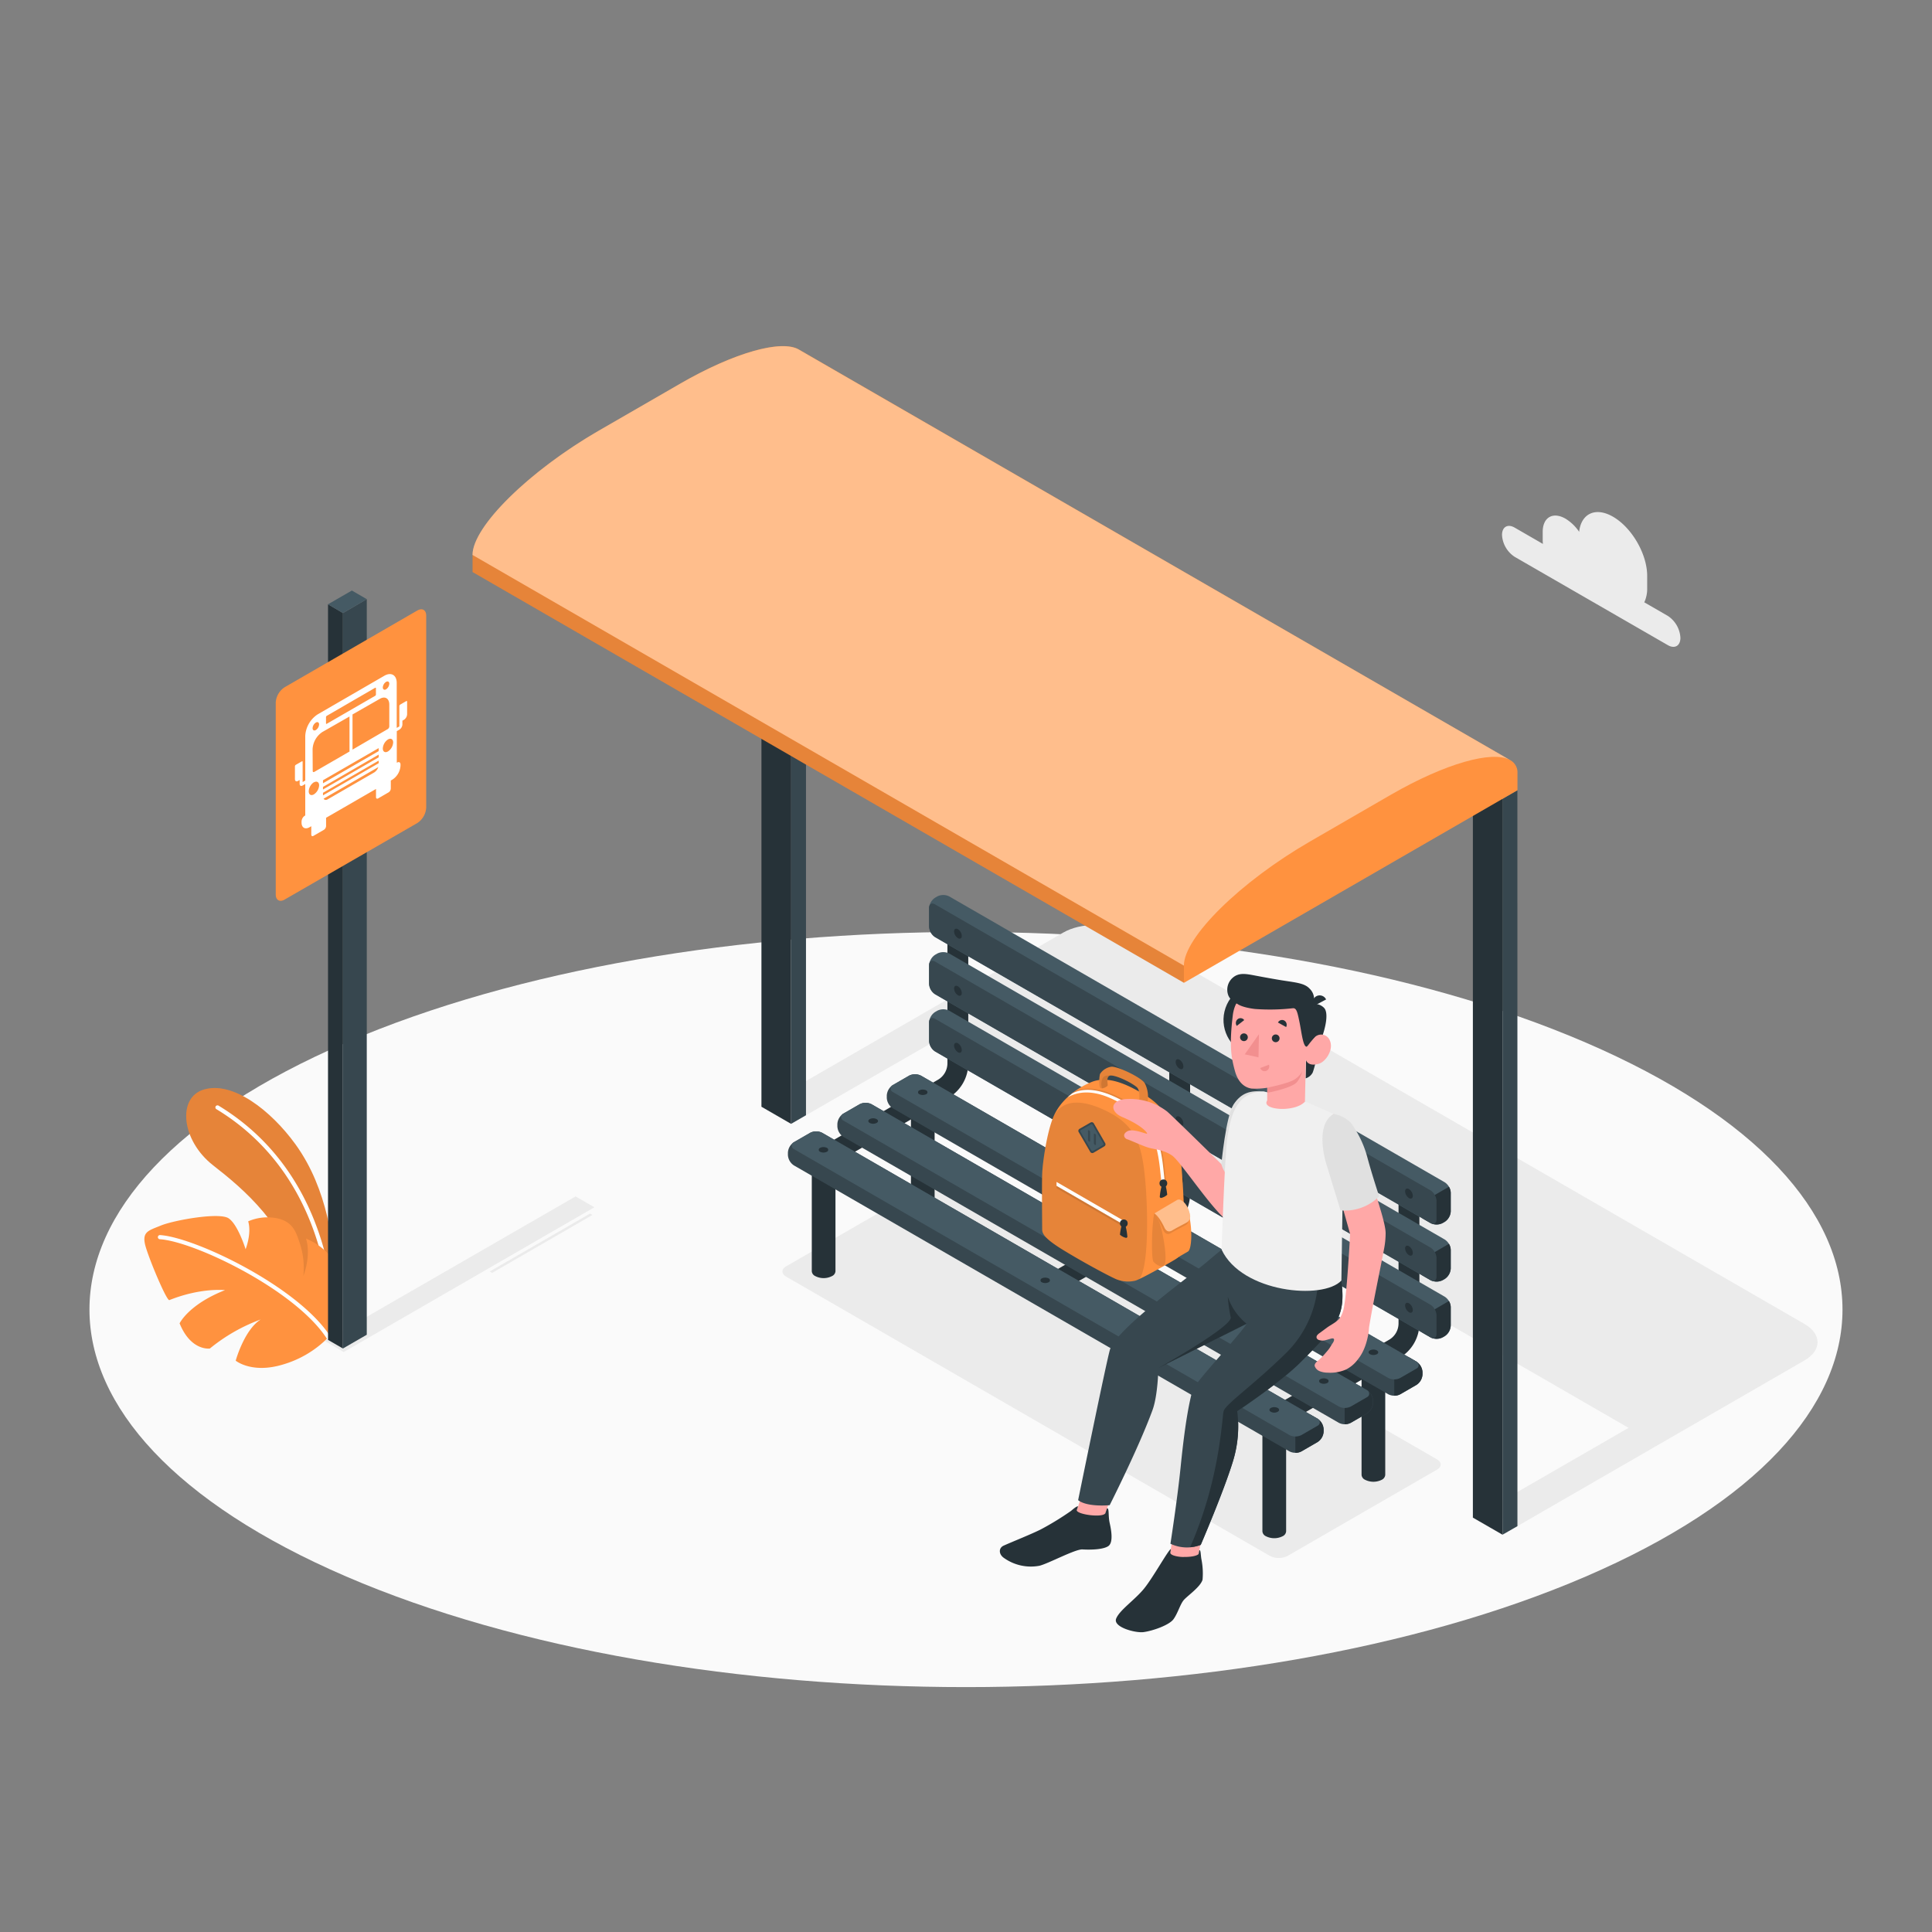 <svg xmlns="http://www.w3.org/2000/svg" viewBox="0 0 500 500"><rect x="0" y="0" width="500" height="500" fill="#808080" stroke="none"/><g id="freepik--Floor--inject-34"><path id="freepik--SUELO--inject-34" d="M89.6,408c88.59,38.16,232.21,38.16,320.8,0s88.58-100,0-138.18-232.21-38.15-320.8,0S1,369.82,89.6,408Z" style="fill:#fafafa"></path></g><g id="freepik--Shadows--inject-34"><polygon points="153.83 312.44 88.94 349.91 84.07 347.04 148.96 309.63 153.83 312.44" style="fill:#ebebeb"></polygon><polygon points="126.74 329.06 152.7 314.07 153.32 314.43 127.37 329.42 126.74 329.06" style="fill:#ebebeb"></polygon><path d="M467,352.08c4.51-2.61,4.51-6.83,0-9.44L291.54,241.34c-4.51-2.6-11.84-2.6-16.36,0l-78.12,45.08,7.67,4.43L245,267.66,421.47,369.53l-36.94,21.3,8.18,4.13Z" style="fill:#ebebeb"></path><path d="M203.45,330.39l125.18,72.27a5.13,5.13,0,0,0,4.61,0l38.65-22.32c1.28-.73,1.28-1.92,0-2.66L246.72,305.41a5.15,5.15,0,0,0-4.62,0l-38.65,22.32C202.18,328.46,202.18,329.65,203.45,330.39Z" style="fill:#ebebeb"></path></g><g id="freepik--Plants--inject-34"><g id="freepik--plants--inject-34"><path d="M87.32,329.83c-1.32-7.55-2.21-21.73-10.86-33.69-6.27-8.66-16.15-16.42-23.7-14.17-7,2.09-5.78,13.24,2.39,19.61s18.72,15.32,23.52,31.7l7.08,11.54Z" style="fill:#FF923F"></path><g style="opacity:0.1"><path d="M87.32,329.83c-1.32-7.55-2.21-21.73-10.86-33.69-6.27-8.66-16.15-16.42-23.7-14.17-7,2.09-5.78,13.24,2.39,19.61s18.72,15.32,23.52,31.7l7.08,11.54Z"></path></g><path d="M85.66,335.59a.55.55,0,0,1-.53-.47C82.29,313.49,72.22,296.87,56,287.05a.53.53,0,0,1-.18-.73.55.55,0,0,1,.74-.18C73.06,296.13,83.3,313,86.19,335a.53.53,0,0,1-.46.6Z" style="fill:#fff"></path><path d="M85,346.07a27.06,27.06,0,0,1-12,7.13C65.09,355.52,61,352.14,61,352.14s2.18-7.95,6.47-10.66A45.33,45.33,0,0,0,54.31,349s-4.9.72-7.83-6.52c0,0,2.32-4.89,11.75-8.59,0,0-6.13-.72-14.39,2.57-.61.34-4.61-9-6-13.34s.39-4.55,3.76-5.94,15.14-3.51,17.57-1.88,4.39,8,4.39,8,1.61-4,.67-7.22a12.52,12.52,0,0,1,7.44-.79c4.09.85,4.92,3.51,5.84,6.23a20.46,20.46,0,0,1,1,8.71s2.09-5.13.69-9.68a16.32,16.32,0,0,1,6.76,5.13C88.55,329.36,89.34,339.6,85,346.07Z" style="fill:#FF923F"></path><path d="M85,346.61a.56.56,0,0,1-.45-.24c-8.23-12.62-34.35-25.11-43.19-25.66a.54.54,0,0,1-.5-.57.53.53,0,0,1,.57-.5c9,.57,35.63,13.3,44,26.14a.54.54,0,0,1-.44.83Z" style="fill:#fff"></path></g></g><g id="freepik--bus-stop--inject-34"><g id="freepik--bus-stop--inject-34"><g id="freepik--toldo--inject-34"><polygon points="208.59 98.16 208.59 288.62 204.73 290.85 204.73 100.39 208.59 98.16" style="fill:#37474f"></polygon><polygon points="204.73 100.39 204.73 290.85 197.06 286.42 197.06 95.97 204.73 100.39" style="fill:#263238"></polygon><polygon points="392.71 394.97 388.85 397.18 388.85 206.73 392.7 204.51 392.71 394.97" style="fill:#37474f"></polygon><polygon points="388.85 206.73 388.85 397.18 381.18 392.76 381.18 202.3 388.85 206.73" style="fill:#263238"></polygon><path d="M390.84,196.72l-.11-.06L206.81,90.48l0,0c-4.42-2.66-16.57.6-30.9,8.88L155,111.44c-18.06,10.44-32.7,24.84-32.7,32.18h0v4.43h0l184.11,106.3h0l86.31-49.84v-4.43A3.61,3.61,0,0,0,390.84,196.72Z" style="fill:#FF923F"></path><path d="M390.73,196.66c-4.57-2.45-16.6.86-30.74,9l-20.88,12.07c-18.07,10.42-32.72,24.83-32.72,32.17L126.11,145.83l-3.83-2.21c0-7.34,14.64-21.74,32.7-32.18l20.9-12.06c14.33-8.28,26.48-11.54,30.9-8.88l0,0Z" style="fill:#fff;opacity:0.4"></path><polygon points="306.39 249.92 306.39 254.34 122.28 148.05 122.28 143.62 306.39 249.92" style="opacity:0.1"></polygon></g><g id="freepik--Chair--inject-34"><path d="M272.37,335.05a2.62,2.62,0,0,0,1.34-.36L302.8,317.9A10.35,10.35,0,0,0,308,309V275.38a2.7,2.7,0,0,0-5.4,0V309a4.91,4.91,0,0,1-2.46,4.25L271,330a2.7,2.7,0,0,0,1.36,5Z" style="fill:#263238"></path><path d="M331.75,368.58a2.76,2.76,0,0,0,1.35-.36l29.08-16.8a10.34,10.34,0,0,0,5.16-8.93V308.9a2.7,2.7,0,0,0-5.4,0v33.59a4.91,4.91,0,0,1-2.46,4.25l-29.08,16.8a2.7,2.7,0,0,0,1.35,5Z" style="fill:#263238"></path><path d="M215,301.28a2.67,2.67,0,0,0,1.35-.37l29.09-16.79a10.34,10.34,0,0,0,5.15-8.93V241.6a2.7,2.7,0,0,0-5.4,0v33.59a4.92,4.92,0,0,1-2.45,4.25l-29.09,16.8a2.7,2.7,0,0,0,1.35,5Z" style="fill:#263238"></path><path d="M326.71,365.23v31.09a1.53,1.53,0,0,0,.9,1.25,4.81,4.81,0,0,0,4.34,0,1.53,1.53,0,0,0,.9-1.25V365.23Z" style="fill:#263238"></path><path d="M352.37,350.62V381.7a1.53,1.53,0,0,0,.9,1.26,4.81,4.81,0,0,0,4.34,0,1.54,1.54,0,0,0,.89-1.26V350.62Z" style="fill:#263238"></path><path d="M210.09,297.9V329a1.51,1.51,0,0,0,.9,1.25,4.73,4.73,0,0,0,4.33,0,1.51,1.51,0,0,0,.9-1.25V297.9Z" style="fill:#263238"></path><path d="M235.75,283.28v31.09a1.52,1.52,0,0,0,.89,1.25,4.81,4.81,0,0,0,4.34,0,1.53,1.53,0,0,0,.9-1.25V283.28Z" style="fill:#263238"></path><path d="M373.35,316.52l.54-.31a3.43,3.43,0,0,0,1.56-2.7v-4.84a3.46,3.46,0,0,0-1.56-2.7L245.68,232a3.43,3.43,0,0,0-3.12,0l-.54.31a3.44,3.44,0,0,0-1.56,2.7v4.84a3.46,3.46,0,0,0,1.56,2.7l128.22,74A3.41,3.41,0,0,0,373.35,316.52Z" style="fill:#455a64"></path><path d="M368.14,311.09l6.85-3.95a3.05,3.05,0,0,1,.46,1.53v4.84a3.43,3.43,0,0,1-1.56,2.7l-.54.31a3.41,3.41,0,0,1-3.11,0l-2.1-1.21Z" style="fill:#263238"></path><path d="M370.24,308.08,242,234.06c-.86-.5-1.56-.1-1.56.9v4.84a3.46,3.46,0,0,0,1.56,2.7l128.22,74c.86.5,1.55.1,1.55-.9v-4.84A3.45,3.45,0,0,0,370.24,308.08Z" style="fill:#37474f"></path><path d="M373.35,331.33l.54-.31a3.46,3.46,0,0,0,1.56-2.7v-4.84a3.43,3.43,0,0,0-1.56-2.7l-128.21-74a3.49,3.49,0,0,0-3.12,0l-.54.31a3.46,3.46,0,0,0-1.56,2.7v4.84a3.43,3.43,0,0,0,1.56,2.7l128.22,74A3.47,3.47,0,0,0,373.35,331.33Z" style="fill:#455a64"></path><path d="M368.14,325.9l6.85-4a3.12,3.12,0,0,1,.46,1.54v4.84a3.46,3.46,0,0,1-1.56,2.7l-.54.31a3.47,3.47,0,0,1-3.11,0l-2.1-1.21Z" style="fill:#263238"></path><path d="M370.24,322.89,242,248.86c-.86-.49-1.56-.09-1.56.9v4.84a3.43,3.43,0,0,0,1.56,2.7l128.22,74c.86.49,1.55.09,1.55-.9v-4.84A3.42,3.42,0,0,0,370.24,322.89Z" style="fill:#37474f"></path><path d="M373.35,346.13l.54-.31a3.46,3.46,0,0,0,1.56-2.7v-4.84a3.44,3.44,0,0,0-1.56-2.7l-128.21-74a3.43,3.43,0,0,0-3.12,0l-.54.31a3.43,3.43,0,0,0-1.56,2.7v4.84a3.46,3.46,0,0,0,1.56,2.7l128.22,74A3.41,3.41,0,0,0,373.35,346.13Z" style="fill:#455a64"></path><path d="M368.14,340.7l6.85-4a3.12,3.12,0,0,1,.46,1.54v4.84a3.46,3.46,0,0,1-1.56,2.7l-.54.31a3.41,3.41,0,0,1-3.11,0l-2.1-1.21Z" style="fill:#263238"></path><path d="M370.24,337.69,242,263.67c-.86-.5-1.56-.1-1.56.9v4.84a3.46,3.46,0,0,0,1.56,2.7l128.22,74c.86.5,1.55.09,1.55-.9v-4.84A3.43,3.43,0,0,0,370.24,337.69Z" style="fill:#37474f"></path><path d="M368.14,355.09v.62a3.43,3.43,0,0,1-1.56,2.7l-4.19,2.42a3.43,3.43,0,0,1-3.12,0l-128.21-74a3.44,3.44,0,0,1-1.56-2.7v-.62a3.46,3.46,0,0,1,1.56-2.7l4.19-2.42a3.43,3.43,0,0,1,3.12,0l128.21,74A3.46,3.46,0,0,1,368.14,355.09Z" style="fill:#37474f"></path><path d="M360.83,353.29v7.92a3.19,3.19,0,0,0,1.56-.38l4.19-2.42a3.43,3.43,0,0,0,1.56-2.7v-.62a3.46,3.46,0,0,0-1.56-2.7l-2.1-1.21Z" style="fill:#263238"></path><path d="M359.27,356.61l-128.21-74a1,1,0,0,1,0-1.8l4.19-2.42a3.43,3.43,0,0,1,3.12,0l128.21,74a1,1,0,0,1,0,1.8l-4.19,2.42A3.43,3.43,0,0,1,359.27,356.61Z" style="fill:#455a64"></path><path d="M355.35,362.48v.62a3.46,3.46,0,0,1-1.56,2.7l-4.19,2.42a3.43,3.43,0,0,1-3.12,0l-128.22-74a3.45,3.45,0,0,1-1.55-2.7v-.62a3.42,3.42,0,0,1,1.55-2.7l4.2-2.42a3.41,3.41,0,0,1,3.11,0l128.22,74A3.44,3.44,0,0,1,355.35,362.48Z" style="fill:#37474f"></path><path d="M348,360.68v7.91a3.18,3.18,0,0,0,1.56-.37l4.19-2.42a3.46,3.46,0,0,0,1.56-2.7v-.62a3.44,3.44,0,0,0-1.56-2.7l-2.1-1.21Z" style="fill:#263238"></path><path d="M346.48,364,218.26,290a1,1,0,0,1,0-1.8l4.2-2.42a3.41,3.41,0,0,1,3.11,0l128.22,74a1,1,0,0,1,0,1.8L349.6,364A3.43,3.43,0,0,1,346.48,364Z" style="fill:#455a64"></path><path d="M342.55,369.86v.63a3.42,3.42,0,0,1-1.55,2.69l-4.2,2.43a3.47,3.47,0,0,1-3.11,0l-128.22-74a3.44,3.44,0,0,1-1.56-2.7v-.62a3.46,3.46,0,0,1,1.56-2.7l4.2-2.42a3.41,3.41,0,0,1,3.11,0l128.22,74A3.45,3.45,0,0,1,342.55,369.86Z" style="fill:#37474f"></path><path d="M335.24,368.06V376a3.27,3.27,0,0,0,1.56-.37l4.2-2.43a3.42,3.42,0,0,0,1.55-2.69v-.63a3.45,3.45,0,0,0-1.55-2.7L338.9,366Z" style="fill:#263238"></path><path d="M333.69,371.39l-128.22-74a1,1,0,0,1,0-1.8l4.2-2.42a3.41,3.41,0,0,1,3.11,0l128.22,74a1,1,0,0,1,0,1.8l-4.2,2.43A3.47,3.47,0,0,1,333.69,371.39Z" style="fill:#455a64"></path><path d="M364.64,307.74a2.23,2.23,0,0,1,1,1.74c0,.64-.45.9-1,.58a2.23,2.23,0,0,1-1-1.74C363.64,307.68,364.09,307.42,364.64,307.74Z" style="fill:#263238"></path><path d="M364.64,322.52a2.21,2.21,0,0,1,1,1.73c0,.64-.45.9-1,.58a2.23,2.23,0,0,1-1-1.74C363.64,322.45,364.09,322.2,364.64,322.52Z" style="fill:#263238"></path><path d="M364.64,337.29a2.23,2.23,0,0,1,1,1.74c0,.63-.45.89-1,.57a2.21,2.21,0,0,1-1-1.73C363.64,337.23,364.09,337,364.64,337.29Z" style="fill:#263238"></path><path d="M247.91,240.48a2.19,2.19,0,0,1,1,1.73c0,.64-.45.9-1,.58a2.21,2.21,0,0,1-1-1.73C246.91,240.42,247.36,240.16,247.91,240.48Z" style="fill:#263238"></path><path d="M247.91,255.25a2.21,2.21,0,0,1,1,1.74c0,.64-.45.9-1,.58a2.23,2.23,0,0,1-1-1.74C246.91,255.19,247.36,254.93,247.91,255.25Z" style="fill:#263238"></path><path d="M247.91,270a2.21,2.21,0,0,1,1,1.74c0,.64-.45.9-1,.58a2.23,2.23,0,0,1-1-1.74C246.91,270,247.36,269.7,247.91,270Z" style="fill:#263238"></path><path d="M356.32,349.47c.48.29.49.74,0,1a2,2,0,0,1-1.76,0c-.49-.28-.49-.73,0-1A2,2,0,0,1,356.32,349.47Z" style="fill:#263238"></path><path d="M343.49,356.92a.54.54,0,0,1,0,1,2,2,0,0,1-1.76,0,.54.54,0,0,1,0-1A2,2,0,0,1,343.49,356.92Z" style="fill:#263238"></path><path d="M330.66,364.37c.49.28.49.73,0,1a1.89,1.89,0,0,1-1.76,0c-.49-.28-.49-.73,0-1A2,2,0,0,1,330.66,364.37Z" style="fill:#263238"></path><path d="M239.69,282.18a.54.54,0,0,1,0,1,2,2,0,0,1-1.76,0,.54.54,0,0,1,0-1A2,2,0,0,1,239.69,282.18Z" style="fill:#263238"></path><path d="M226.86,289.62c.49.29.49.74,0,1a2,2,0,0,1-1.77,0c-.49-.28-.49-.73,0-1A2,2,0,0,1,226.86,289.62Z" style="fill:#263238"></path><path d="M214,297.07a.54.54,0,0,1,0,1,2,2,0,0,1-1.77,0,.54.54,0,0,1,0-1A2,2,0,0,1,214,297.07Z" style="fill:#263238"></path><path d="M305.26,274.26a2.21,2.21,0,0,1,1,1.73c0,.64-.45.9-1,.58a2.21,2.21,0,0,1-1-1.74C304.25,274.19,304.7,273.94,305.26,274.26Z" style="fill:#263238"></path><path d="M305.26,289a2.23,2.23,0,0,1,1,1.73c0,.64-.45.9-1,.58a2.19,2.19,0,0,1-1-1.73C304.25,289,304.7,288.71,305.26,289Z" style="fill:#263238"></path><path d="M305.26,303.8a2.23,2.23,0,0,1,1,1.74c0,.64-.45.9-1,.58a2.21,2.21,0,0,1-1-1.74C304.25,303.74,304.7,303.48,305.26,303.8Z" style="fill:#263238"></path><path d="M297,316a.53.53,0,0,1,0,1,1.89,1.89,0,0,1-1.76,0c-.49-.28-.49-.73,0-1A2,2,0,0,1,297,316Z" style="fill:#263238"></path><path d="M284.21,323.4a.54.54,0,0,1,0,1,2,2,0,0,1-1.76,0,.54.54,0,0,1,0-1A2,2,0,0,1,284.21,323.4Z" style="fill:#263238"></path><path d="M271.38,330.85a.54.54,0,0,1,0,1,2,2,0,0,1-1.76,0,.54.54,0,0,1,0-1A2,2,0,0,1,271.38,330.85Z" style="fill:#263238"></path></g></g></g><g id="freepik--Sign--inject-34"><g id="freepik--bus-signal--inject-34"><polygon points="88.75 158.66 88.75 348.99 84.89 346.76 84.89 156.39 88.75 158.66" style="fill:#263238"></polygon><polygon points="94.92 155.06 94.92 345.43 88.75 348.99 88.75 158.66 94.92 155.06" style="fill:#37474f"></polygon><polygon points="94.92 155.06 88.75 158.66 84.89 156.39 91.06 152.83 94.92 155.06" style="fill:#455a64"></polygon><path d="M73.66,177.86,108,158c1.27-.73,2.3-.14,2.3,1.33V209a5.09,5.09,0,0,1-2.3,4L73.66,232.81c-1.27.74-2.3.14-2.3-1.33V181.85A5.1,5.1,0,0,1,73.66,177.86Z" style="fill:#FF923F"></path><path d="M105.13,181.45l-1.56.9a.49.49,0,0,0-.22.38v3.62h0V188l-.68.38V176.75c0-2.05-1.44-2.88-3.21-1.86l-17.27,10A7.13,7.13,0,0,0,79,190.43V202l-.68.4v-1.61h0v-3.62c0-.14-.09-.2-.21-.13l-1.56.9a.49.49,0,0,0-.22.38v3.32c0,.51.36.72.8.46l.42-.24v1c0,.49.34.68.76.44l.69-.4v8.18l-.09,0a1.94,1.94,0,0,0-.87,1.51v.29c0,1.33.93,1.87,2.08,1.2l.44-.25V216c0,.36.25.5.56.32l2.7-1.56a1.24,1.24,0,0,0,.57-1v-2.12l12.92-7.46v2.12c0,.36.25.5.56.32l2.7-1.56a1.24,1.24,0,0,0,.57-1V202l.43-.25a4.6,4.6,0,0,0,2.08-3.61v-.29c0-.55-.38-.78-.86-.5l-.1.05v-8.18l.69-.4a1.67,1.67,0,0,0,.76-1.31v-1l.42-.24a1.81,1.81,0,0,0,.8-1.4v-3.32C105.34,181.44,105.25,181.38,105.13,181.45Zm-3.38,10.7a3,3,0,0,1-1.34,2.32c-.74.43-1.34.08-1.34-.77a3,3,0,0,1,1.34-2.33C101.15,190.94,101.75,191.29,101.75,192.15Zm-1.84-15.68c.46-.27.84-.05.84.48a1.87,1.87,0,0,1-.84,1.45c-.46.27-.84,0-.84-.48A1.84,1.84,0,0,1,99.91,176.47Zm.84,5.88V188a.88.88,0,0,1-.39.68L91.23,194V184.9l7-4C99.61,180.06,100.75,180.72,100.75,182.35ZM98,197.52l-14.41,8.32v-.67L98,196.85Zm0-3.91v.78l-14.41,8.32v-.78ZM98,196l-14.41,8.32v-.67L98,195.29ZM84.37,185.59a.41.41,0,0,1,.19-.33L97.09,178c.11-.06.2,0,.2.11v1.64a.42.42,0,0,1-.2.33l-12.53,7.24c-.11.06-.19,0-.19-.11ZM81.74,187c.46-.27.84-.05.84.48a1.85,1.85,0,0,1-.84,1.45c-.46.27-.84.05-.84-.48A1.85,1.85,0,0,1,81.74,187Zm-.84,6.85a5.65,5.65,0,0,1,2.55-4.42l7-4v9.07l-9.12,5.27c-.22.12-.4,0-.4-.23Zm.34,8.63c.74-.43,1.35-.08,1.35.77a3,3,0,0,1-1.35,2.33c-.74.43-1.34.08-1.34-.78A3,3,0,0,1,81.24,202.44Zm3.58,4.38c-.47.27-.88.18-1.07-.16l14.16-8.18a2.65,2.65,0,0,1-1.08,1.4Z" style="fill:#fff"></path></g></g><g id="freepik--Character--inject-34"><g id="freepik--character--inject-34"><g id="freepik--Backpack--inject-34"><path d="M293.8,331.44c1.51-.39,9.56-5,10.38-5.53s2.44-1.71,2.44-3.69c0-1.77-.18-18.35-1.62-26.36a18.65,18.65,0,0,0-8.28-12.22c-5-3.1-10-5.35-14.29-3.59s-8.11,5-9.78,8.92-2.82,11.76-2.93,14.79,0,13.43,0,14.35.16,2.13,5.14,5.21,11.84,6.78,14,7.73A8.12,8.12,0,0,0,293.8,331.44Z" style="fill:#FF923F"></path><path d="M295,285.8c.46.26,1.79-.39,2-.72a7.65,7.65,0,0,0-.74-4.75c-1-1.57-7.18-4.46-8.71-4.25a4.25,4.25,0,0,0-2.84,1.82c-.19.4-.4,3.05,0,3.59s1.81-.29,1.93-.52-.46-2.17.54-2.57,5.21,1.46,7,2.94c.76.64.72,2.23.69,3S294.81,285.66,295,285.8Z" style="fill:#FF923F"></path><path d="M295,285.8c.46.26,1.79-.39,2-.72a7.65,7.65,0,0,0-.74-4.75c-1-1.57-7.18-4.46-8.71-4.25a4.25,4.25,0,0,0-2.84,1.82c-.19.4-.4,3.05,0,3.59s1.81-.29,1.93-.52-.46-2.17.54-2.57,5.21,1.46,7,2.94c.76.64.72,2.23.69,3S294.81,285.66,295,285.8Z" style="opacity:0.1"></path><path d="M296.29,304.48c-.89-8.62-2.49-13.65-10.92-17.41s-11.7-.55-12.89,2.32c-1.58,4-2.65,11.44-2.76,14.37s0,13.43,0,14.35.16,2.13,5.14,5.21,11.84,6.78,14,7.73a8.12,8.12,0,0,0,5,.39,6.86,6.86,0,0,0,1-.39C297.4,327.7,297.1,312.34,296.29,304.48Z" style="opacity:0.1"></path><path d="M276.64,283.71c2.2-1.29,5.81-2.14,11.11.22,9.48,4.22,11.89,9.51,12.84,18.77.18,1.7.43,3.72.54,5.9l.78-.47c-.11-2.35-.33-4.36-.53-6.18-1-9.35-3.85-14.51-12.91-18.55-5-2.23-8.31-1.93-10.49-.84A17.32,17.32,0,0,0,276.64,283.71Z" style="opacity:0.1"></path><path d="M276.31,284c2.2-1.29,5.81-2.14,11.11.22,9.48,4.22,11.89,9.51,12.84,18.77.18,1.7.43,3.72.54,5.9l.78-.47c-.11-2.35-.33-4.36-.53-6.18-1-9.35-3.85-14.51-12.91-18.55-5-2.23-8.4-1.86-10.57-.76A13.45,13.45,0,0,0,276.31,284Z" style="fill:#fff"></path><path d="M279.38,292.14l2.86-1.64a.63.63,0,0,1,.84.23l2.94,5.11a.61.61,0,0,1-.23.84L283,298.33a.62.62,0,0,1-.84-.22l-3-5.14A.6.6,0,0,1,279.38,292.14Z" style="fill:#37474f"></path><path d="M282.45,297.75l-2.82-4.87a.3.3,0,0,1,.11-.42l2.6-1.48a.32.32,0,0,1,.42.11l2.78,4.85a.3.3,0,0,1-.11.42l-2.56,1.5A.32.32,0,0,1,282.45,297.75Z" style="fill:#455a64"></path><path d="M281.84,295.42h0a.57.57,0,0,1-.27-.43v-2.33c0-.15.12-.2.27-.12h0a.58.58,0,0,1,.28.43v2.33C282.12,295.45,282,295.5,281.84,295.42Z" style="fill:#37474f"></path><path d="M283.36,296.29h0a.55.55,0,0,1-.27-.43v-2.33c0-.15.12-.2.27-.11h0a.57.57,0,0,1,.27.43v2.33C283.63,296.33,283.51,296.38,283.36,296.29Z" style="fill:#37474f"></path><path d="M300.62,307a14.63,14.63,0,0,0-.47,2.74c0,.19.25.29.33.29a3.41,3.41,0,0,0,1.6-.83,15.57,15.57,0,0,0-.43-2.34Z" style="fill:#263238"></path><circle cx="301.08" cy="306.24" r="1" style="fill:#263238"></circle><path d="M287.58,278.35c-1.09-.1-2.12,0-2.38,1.09a3.55,3.55,0,0,0,0,2.23,2.58,2.58,0,0,0,1.47-.7c.13-.24-.46-2.17.54-2.57a1,1,0,0,1,.37,0Z" style="opacity:0.1"></path><path d="M298.72,314l5.82-3.39a.92.92,0,0,1,1,.07,7,7,0,0,1,2.24,4.08c.85,3.69.62,8.57-.33,9.13l-6.3,3.67c-.94.56-2.28-.61-2.62-1C297.89,325.73,298.06,317,298.72,314Z" style="fill:#FF923F"></path><path d="M298.72,314s1.19,1,2,4.67,1.38,8.34.43,8.89-2.28-.61-2.62-1C297.89,325.73,298.06,317,298.72,314Z" style="opacity:0.1"></path><path d="M305.27,311.23c.7.35,1.87,1.28,2.39,3.78a1.88,1.88,0,0,1-.59,1.9c-.48.34-2.66,1.38-4,2.19-1.18.71-1.79-.23-2.05-.81h0c-.43-1-.81-1.85-1.14-2.47a5.18,5.18,0,0,0-1.13-1.82l5.61-2.72A1,1,0,0,1,305.27,311.23Z" style="opacity:0.1"></path><path d="M304.62,310.56a1,1,0,0,1,.94,0c.69.34,1.87,1.28,2.39,3.78a1.85,1.85,0,0,1-.59,1.89c-.48.34-2.66,1.38-4,2.2-1.18.7-1.79-.23-2.05-.82h0c-1.43-3-2.56-3.58-2.56-3.58Z" style="fill:#FF923F"></path><path d="M304.62,310.56a1,1,0,0,1,.94,0c.69.34,1.87,1.28,2.39,3.78a1.85,1.85,0,0,1-.59,1.89c-.48.34-2.66,1.38-4,2.2-1.18.7-1.79-.23-2.05-.82h0c-1.43-3-2.56-3.58-2.56-3.58Z" style="fill:#fff;opacity:0.4"></path><polygon points="273.43 305.88 290.73 315.88 290.73 316.9 273.43 306.9 273.43 305.88" style="fill:#fff"></polygon><polygon points="273.43 307.5 290.73 317.49 290.73 316.9 273.43 306.9 273.43 307.5" style="opacity:0.1"></polygon><path d="M291.3,317.33a14.86,14.86,0,0,1,.46,2.74c0,.19-.25.29-.32.29a3.41,3.41,0,0,1-1.6-.83,15.57,15.57,0,0,1,.43-2.34Z" style="fill:#263238"></path><circle cx="290.84" cy="316.6" r="1" style="fill:#263238"></circle></g><g id="freepik--Personaje--inject-34"><polygon points="309.3 406.9 302.3 406.18 303.75 395.48 311.33 396.19 309.3 406.9" style="fill:#ffa8a7"></polygon><path d="M302.89,401.84l.13-.95c-.69.26-4.56,7.31-6.93,10.23s-6.36,5.57-7.23,7.78,5,3.76,7.07,3.49c2.42-.32,6.65-1.81,7.76-3.33s1.71-3.79,2.61-4.9,4.38-3.43,4.92-5.34a18.58,18.58,0,0,0-.26-5.11c-.26-1.25-.15-2.62-.58-2.52l-.19,1c-.53.54-2.21.77-3.8.75C305.37,403,302.84,402.62,302.89,401.84Z" style="fill:#263238"></path><polygon points="285.6 393.05 278.2 392.3 282.02 380.78 289.87 380.57 285.6 393.05" style="fill:#ffa8a7"></polygon><path d="M279,389.83c-.35,0-.89.39-1.82,1.19a73.79,73.79,0,0,1-7.84,4.8c-2.51,1.26-7.38,3.19-9.58,4.18-1.38.62-1.32,2.28.11,3.23a12,12,0,0,0,9.07,2c2.25-.5,9.35-4.36,11.21-4.24s5.31.08,6.68-.86.74-4.28.35-6c-.42-1.89-.06-3.9-.69-3.77l-.44,1.29c-.8,1.22-7.48.27-7.38-.83Z" style="fill:#263238"></path><path d="M347,330.27c1.47,10.33-.51,12.32-10.33,22.22-5.29,5.33-16.46,12.74-16.46,12.74a30.72,30.72,0,0,1-1.13,13c-2.39,7.82-8.32,21.59-8.32,21.59a10,10,0,0,1-7.85-.3s1.79-11.49,2.62-19.71c1.3-13,2.43-17.36,3-19.76.5-2.11,11.8-13.9,14.1-17.44L299.79,354s-.11,7-1.49,10.84c-3.57,9.8-11.12,24.7-11.12,24.7s-5.75.58-8.16-1.3c0,0,7.32-35.9,8.23-38.94,1.6-5.3,20.95-19.21,24.91-22.56,2.26-1.92,4.79-4,4.79-4Z" style="fill:#37474f"></path><path d="M347,330.27l-6.05-1.5.18,1.87A27.78,27.78,0,0,1,333,350c-8.59,8.47-15.91,13.42-16.34,15.25s-.93,17.64-8.66,35.17a10.07,10.07,0,0,0,2.74-.62s5.93-13.77,8.32-21.59a30.72,30.72,0,0,0,1.13-13s11.17-7.41,16.46-12.74C346.47,342.59,348.45,340.6,347,330.27Z" style="fill:#263238"></path><path d="M322.61,342.57a15.29,15.29,0,0,1-4.85-6.93,35,35,0,0,0,.75,5.27c.58,2.3-18.72,13.13-18.72,13.13Z" style="fill:#263238"></path><path d="M318.21,303.36s-13.63-13.44-16.12-15.67a15.79,15.79,0,0,0-11.36-3.19c-3.52.6-3.33,3.3-.28,4.59,5,2.12,6.54,4.07,6.41,4.29s-3.61-1.44-5.09-.61-.71,1.89,0,2.09,3.75,1.63,5.38,2.13,4,.54,6.22,2.09S314.3,314,318,316.14s4.2-12.48,4.2-12.48Z" style="fill:#ffa8a7"></path><path d="M327.09,282.54c-3.38-.45-5.88.27-7.86,3.32s-3.14,15.42-3.14,15.42.71,3,3,4S327.09,282.54,327.09,282.54Z" style="fill:#e0e0e0"></path><path d="M345.14,288.29s2.34,1.92,2.34,8v13.11l-.33,22c-4.69,5.1-25.79,3.17-31-8,0,0,.76-23.55,1.46-28.71,1-7,2.72-12.07,9.48-12.22l10.32,2.4Z" style="fill:#f0f0f0"></path><path d="M351.27,352a8.66,8.66,0,0,1-2.92,2.43,10.24,10.24,0,0,1-4.75.81,5.5,5.5,0,0,1-2.09-.39,2.2,2.2,0,0,1-1.27-1.33c-.1-.6.52-1.11.94-1.45a16.75,16.75,0,0,0,1.95-2c.3-.34.6-.69.87-1.06s.6-1,.9-1.41c.17-.25.6-1,.18-1.18a.74.74,0,0,0-.53,0c-.54.13-1.06.32-1.61.44a2.86,2.86,0,0,1-1.64-.08.91.91,0,0,1-.55-.5.78.78,0,0,1,.14-.72,2.31,2.31,0,0,1,.56-.52l1.87-1.38c1.23-.92,2.69-1.47,3.6-2.79a8.34,8.34,0,0,0,1-3.25c.72-3.69,1.49-18.26,1.49-18.26l-4.76-16.95s-4.4-9.09.48-14.07c2.25,1,4.89.8,7.78,10.79,2.07,7.17,5.69,16.83,5.69,20a21.49,21.49,0,0,1-.39,4c-1.33,7-2.67,13.08-3.86,20.13-.1.61-.08,1.22-.19,1.81C353.42,349.26,352.06,351,351.27,352Z" style="fill:#ffa8a7"></path><path d="M345.14,288.29a8.19,8.19,0,0,1,4.49,2.33,27,27,0,0,1,4.3,9.13c1.17,4.33,3,9.87,3,9.87a12.5,12.5,0,0,1-10,3.62l-3.58-11.66S339.93,291.32,345.14,288.29Z" style="fill:#e0e0e0"></path><circle cx="326.15" cy="263.97" r="9.5" transform="translate(-5.69 520.75) rotate(-76.72)" style="fill:#263238"></circle><path d="M341.69,269.64s-1.45,6.84-2,8a3.09,3.09,0,0,1-1.79,1.44l.1-4.81Z" style="fill:#263238"></path><path d="M339.87,259.83a3.39,3.39,0,0,1,2.79,1c1.2,1.22.53,5.06-1,8.82L339,270Z" style="fill:#263238"></path><path d="M338.13,270c.55.33,1.33-.73,2-1.44a2.39,2.39,0,0,1,4,.65c1.13,2.37-1,5.5-2.72,6.05-3,.95-3.46-1-3.46-1l-.23,10.84c-2.59,2.89-11.44,2.2-9.77-.29v-3.3a18.68,18.68,0,0,1-4.06.21c-2.21-.34-3.6-2.09-4.27-4.48-1.07-3.84-1.48-6.94-.57-14.5,1-8.28,10.64-8.37,15.84-5.1S338.13,270,338.13,270Z" style="fill:#ffa8a7"></path><path d="M338.13,270.88c.27,0,1.33-1.74,2-2.36.95-.87-.27-8.69-.27-8.69a3.7,3.7,0,0,0-.92-3.95c-1.3-1.43-3.47-1.59-7.18-2.17-1.95-.31-4.9-.85-6.84-1.22-2.32-.43-4.25-.88-5.88.54a4.11,4.11,0,0,0-1.14,4.61,3.59,3.59,0,0,0,.66,1,3.81,3.81,0,0,0,1.67,1.16s1,.89,4.53,1.32a52.22,52.22,0,0,0,9.75-.18c1-.14,1.24.85,1.79,3.55C336.8,266.84,337.2,270.86,338.13,270.88Z" style="fill:#263238"></path><path d="M339.86,260.44l3.33-1.78a1.83,1.83,0,0,0-2.52-.84A2,2,0,0,0,339.86,260.44Z" style="fill:#263238"></path><path d="M328,281.49s4.93-1,6.65-1.91a5.66,5.66,0,0,0,2.39-2.36,7.6,7.6,0,0,1-1.36,2.78c-1.26,1.62-7.68,2.81-7.68,2.81Z" style="fill:#f28f8f"></path><path d="M329.15,268.72a1,1,0,1,0,1-1A1,1,0,0,0,329.15,268.72Z" style="fill:#263238"></path><path d="M330.74,264.63l2.11,1.17a1.27,1.27,0,0,0-.49-1.69A1.18,1.18,0,0,0,330.74,264.63Z" style="fill:#263238"></path><path d="M328.41,275.55l-2.26.85a1.19,1.19,0,0,0,1.54.75A1.26,1.26,0,0,0,328.41,275.55Z" style="fill:#f28f8f"></path><path d="M320.08,265.5,322,264a1.17,1.17,0,0,0-1.68-.25A1.28,1.28,0,0,0,320.08,265.5Z" style="fill:#263238"></path><path d="M320.93,268.44a1,1,0,0,0,1,1,1,1,0,0,0,1-1,1,1,0,1,0-2,0Z" style="fill:#263238"></path><polygon points="325.81 267.65 325.7 273.64 322.15 272.86 325.81 267.65" style="fill:#f28f8f"></polygon></g></g></g><g id="freepik--Cloud--inject-34"><path id="freepik--Nube--inject-34" d="M392,136.55l7.31,4.22a8.14,8.14,0,0,1-.06-1v-2.12c0-3.77,2.64-5.3,5.91-3.41a11.42,11.42,0,0,1,3.52,3.39c.53-4.74,4.25-6.51,8.77-3.9,4.88,2.82,8.84,9.67,8.84,15.31v3.17a8.32,8.32,0,0,1-.75,3.67l6.07,3.5a7.26,7.26,0,0,1,3.28,5.68c0,2.09-1.47,2.94-3.28,1.89L392,144.11a7.23,7.23,0,0,1-3.28-5.67C388.73,136.35,390.2,135.5,392,136.55Z" style="fill:#ebebeb"></path></g></svg>